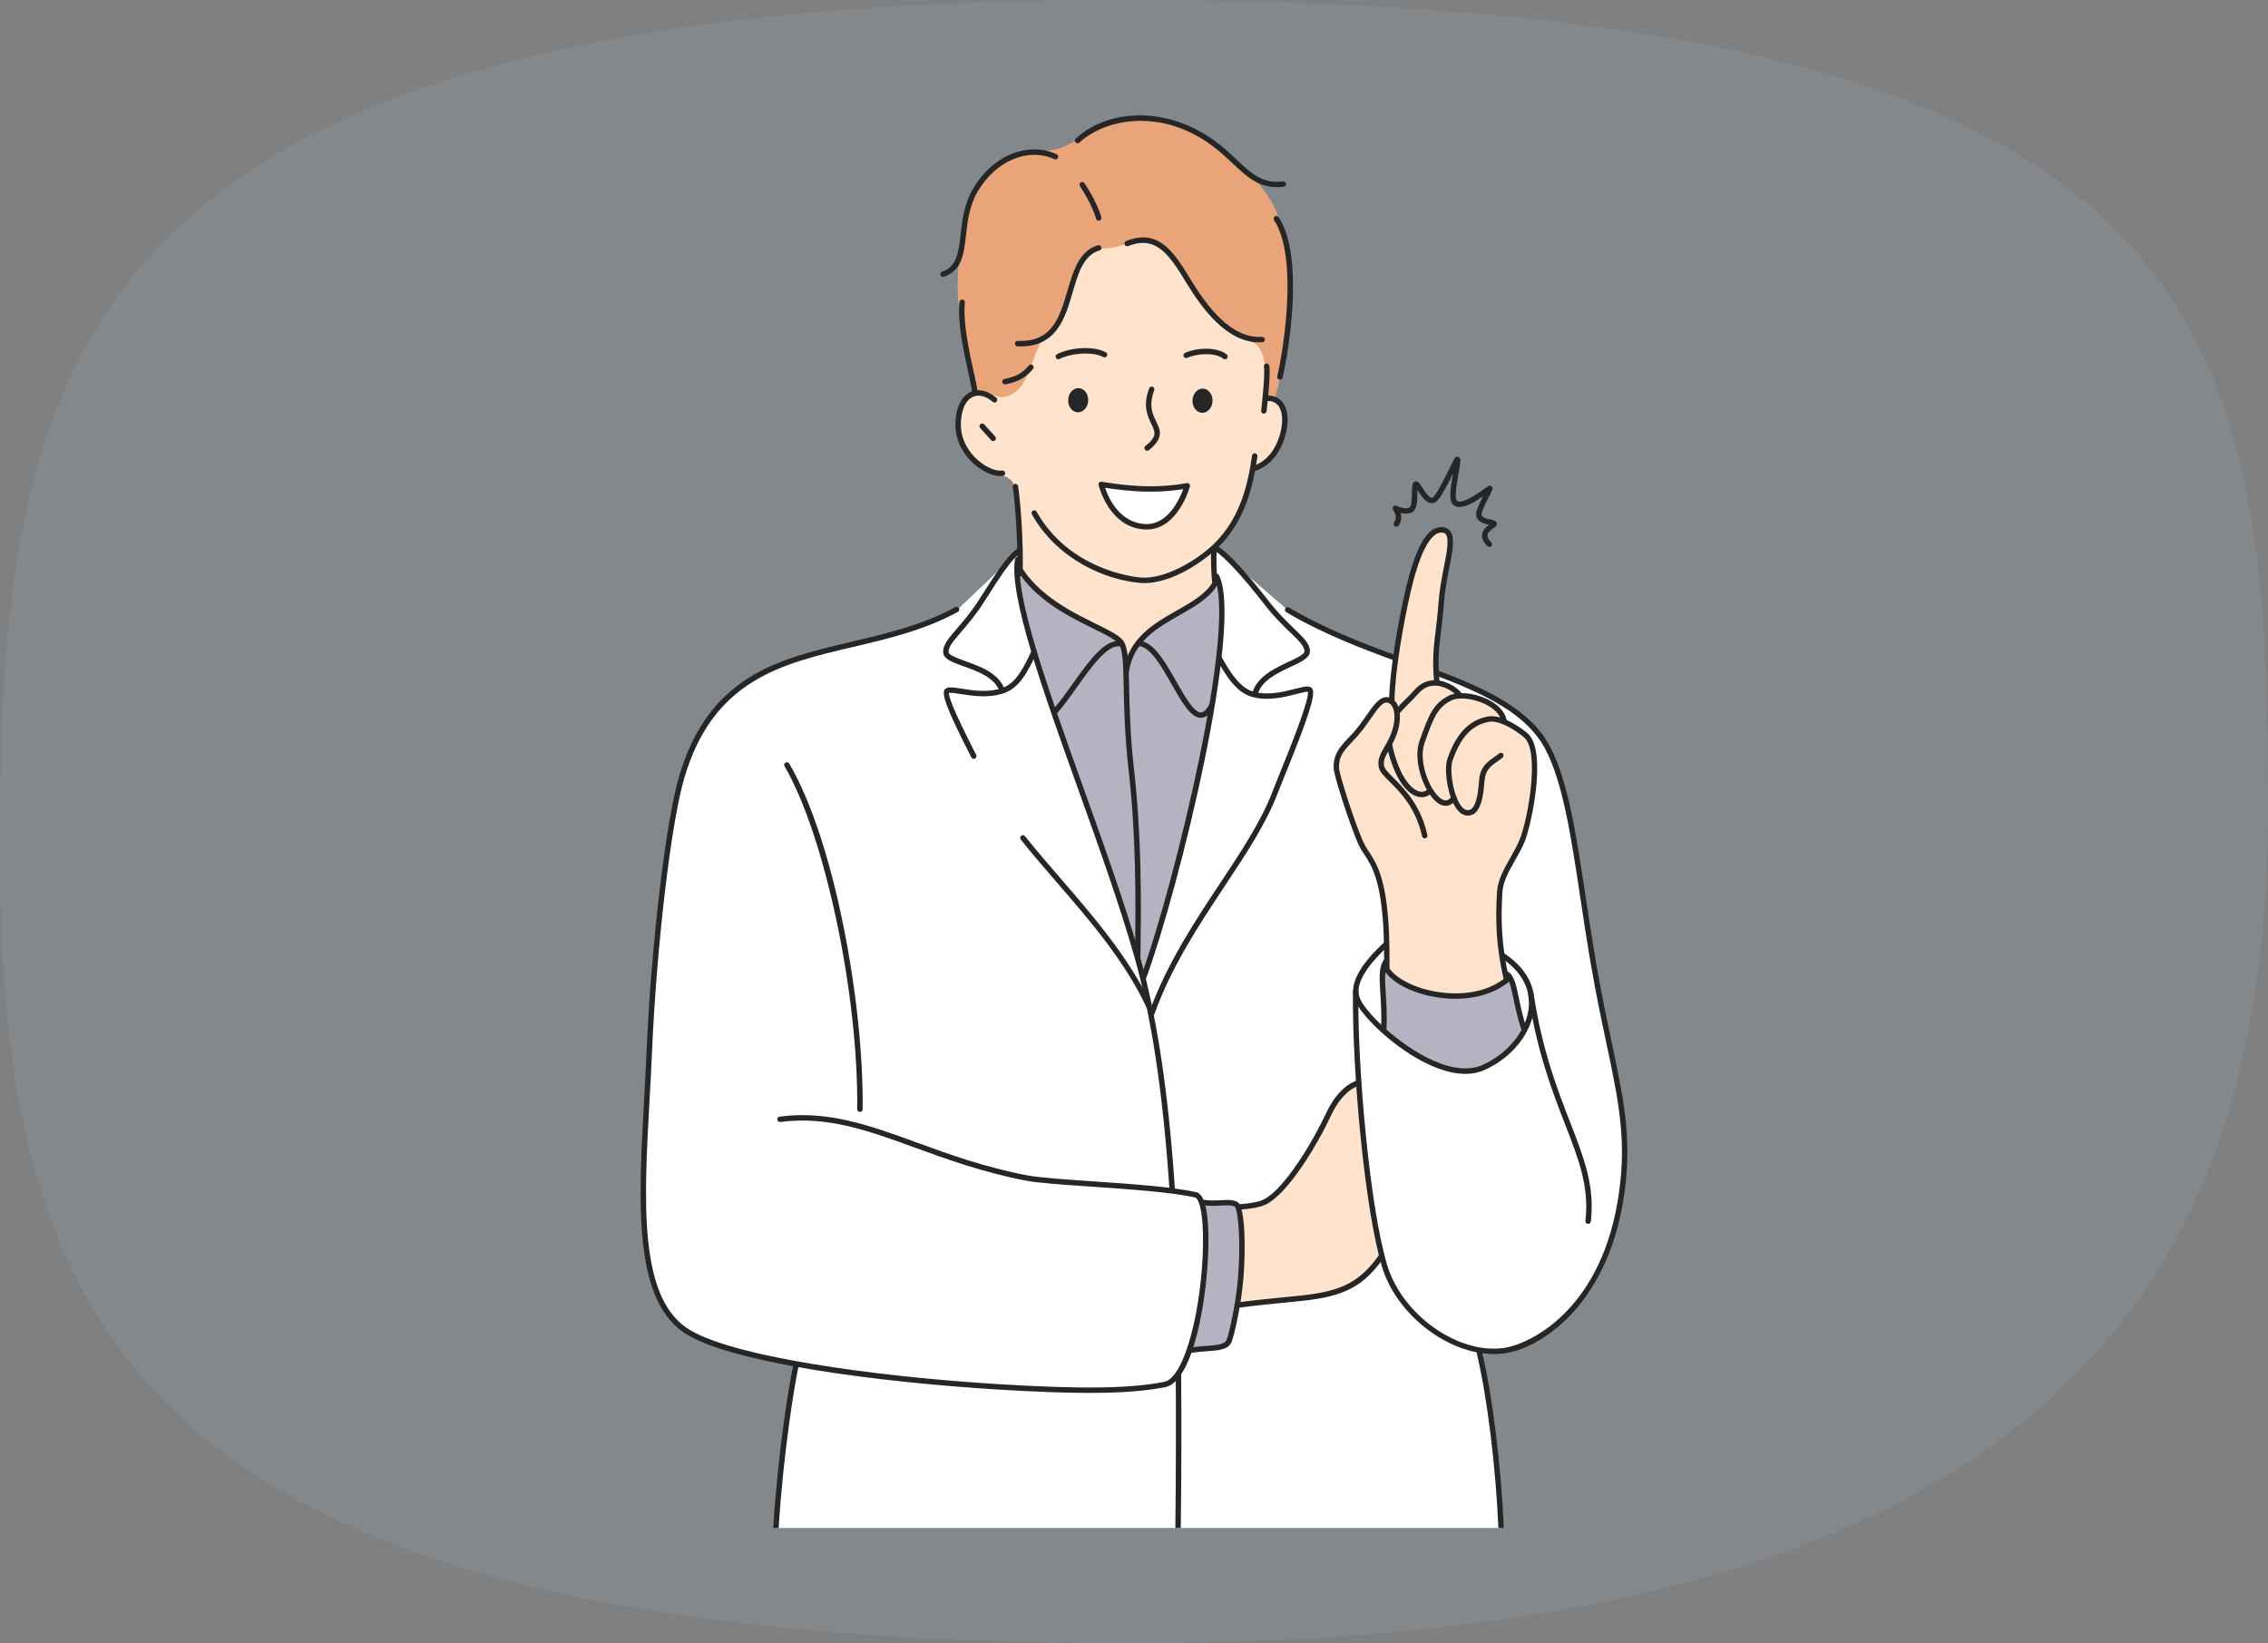 <svg width="570" height="413" viewBox="0 0 570 413" fill="none" xmlns="http://www.w3.org/2000/svg">
<rect x="0" y="0" width="570" height="413" fill="#808080" stroke="none"/>
<g clip-path="url(#clip0_142_2968)">
<path opacity="0.15" d="M0 214.14C0 337.219 37.08 411.526 278.455 412.983C511.542 414.389 570 326.294 570 203.213C570 80.132 557.351 0 282.819 0C14.978 0 0 91.058 0 214.14Z" fill="#96B4DA"/>
<g clip-path="url(#clip1_142_2968)">
<path fill-rule="evenodd" clip-rule="evenodd" d="M280.29 173.401C278.497 173.036 278.267 170.458 277.201 168.967C276.339 167.763 274.962 166.345 273.918 165.305C269.002 160.395 263.086 156.783 259.253 151.041C257.11 147.831 256.189 143.174 256.189 143.174C256.189 143.174 256.252 136.693 255.867 131.285C255.62 127.789 255.173 123.871 254.751 121.773C254.247 119.258 248.559 118.867 246.788 117.403C242.953 114.215 242.03 113.234 241.097 108.532C240.742 106.751 240.935 104.528 241.316 102.658C241.738 100.552 245.079 98.585 245.079 98.585C245.079 98.585 248.718 96.234 249.62 95.334C251.892 93.063 253.431 89.139 255.024 86.274C259.84 77.608 263.795 68.564 270.663 61.217C275.231 56.331 280.167 52.282 287.268 53.7C288.909 54.026 290.317 55.37 291.711 56.205C295.145 58.263 299.293 60.684 301.364 64.3C303.136 67.395 304.391 71.564 306.962 74.133C311.141 78.305 317.484 80.689 319.126 87.244C319.73 89.648 320.012 92.469 319.513 94.953C319.215 96.435 318.184 99.594 318.184 99.594C318.184 99.594 320.798 100.088 321.496 100.925C323.843 103.735 322.995 108.195 321.785 111.525C320.783 114.272 314.971 118.091 314.971 118.091C314.971 118.091 314.111 121.955 313.634 123.266C312.892 125.304 310.931 129.972 310.191 131.366C309.451 132.76 305.065 137.932 305.065 137.932L305.264 146.032C305.264 146.032 307.223 146.389 306.577 148.539C305.702 151.476 303.695 154.17 301.944 156.635C299.098 160.644 295.423 166.444 290.748 168.777C289.435 169.433 287.966 169.787 286.692 170.512C284.188 171.922 283.273 174.006 280.29 173.401Z" fill="#FFE3CC"/>
<path fill-rule="evenodd" clip-rule="evenodd" d="M170.482 332.781C174.667 336.45 180.367 338.244 185.35 339.618C190.334 340.993 200.134 342.97 200.134 342.97C200.134 342.97 197.575 357.486 196.224 369.312C195.568 375.109 195.193 380.257 194.986 384H377.168C376.965 379.145 376.512 371.707 375.564 363.506C374.086 350.9 371.911 339.48 371.911 339.48C371.911 339.48 376.212 340.136 381.697 338.27C385.934 336.834 391.779 333.288 396.541 327.613C403.594 319.214 409.497 300.631 408.155 283.732C407.936 280.992 406.956 274.869 405.463 267.289C403.948 259.591 401.908 250.367 399.89 239C397.971 228.186 396.657 216.194 394.571 205.988C392.503 195.853 389.664 187.475 387.042 184.766C385.291 182.963 382.17 179.875 379.771 178.21C369.083 170.814 354.085 167.04 341.318 161.872C332.344 158.236 323.451 153.149 323.451 153.149L305.807 137.943L305.122 138.317C305.122 138.317 306.255 152.625 302.974 164.89C297.43 185.611 287.241 245.035 287.241 245.035L256.598 143.478L255.893 138.671L240.572 153.256C237.045 154.912 233.424 156.36 229.728 157.594C226.544 158.673 221.954 159.871 218.896 160.611L218.123 160.799C207.256 163.406 195.922 165.569 186.751 172.175C182.282 175.398 177.536 180.26 175.081 185.655C172.353 191.651 169.727 200.057 168.265 209.49C165.772 225.621 163.983 247.374 163.022 265.888C161.972 286.076 161.604 303.745 162.307 312.431C163.138 322.699 165.973 328.828 170.482 332.781Z" fill="white"/>
<path fill-rule="evenodd" clip-rule="evenodd" d="M348.626 244.118C348.626 244.118 348.447 237.667 348.447 237.2C348.447 233.704 347.847 226.366 347.155 222.911C346.464 219.457 342.368 213.225 341.184 210.268C340.335 208.147 338.558 203.508 337.991 201.231C337.166 197.94 335.191 194.094 336.198 190.58C336.927 188.035 340.416 185.535 341.714 183.269C342.688 181.565 345.157 177.461 347.004 176.355C348.537 175.433 349.631 175.964 349.631 175.964C349.631 175.964 350.439 169.302 350.677 165.716C350.916 162.13 352.227 155.793 353.01 152.269C354.006 147.796 354.783 142.733 356.939 138.736C358.371 136.082 360.597 130.623 363.76 133.711C365.489 135.4 363.954 140.965 363.322 143.954C362.298 148.729 361.615 157.43 361.306 160.647C360.997 163.863 361.037 171.271 361.037 171.271C361.037 171.271 363.497 171.904 364.484 172.61C366.209 173.84 366.892 174.712 366.892 174.712C366.892 174.712 369.275 174.961 369.759 175.079C371.469 175.516 374.117 176.403 375.402 177.343C377.035 178.536 378.015 181.276 378.015 181.276C378.015 181.276 380.537 182.762 381.561 183.339C383.113 184.213 384.89 185.793 385.322 188.365C386.129 193.205 384.757 205.662 382.828 210.471C380.202 217.016 378.252 217.901 377.308 222.271C376.078 227.97 377.089 234.586 377.501 240.211C377.637 242.11 378.556 246.447 378.556 246.447C378.556 246.447 376.586 248.565 373.896 249.425C370.055 250.658 364.942 250.737 363.722 250.501C360.019 249.76 354.551 250.018 351.559 247.031C350.467 245.964 348.626 244.118 348.626 244.118Z" fill="#FFE3CC"/>
<path fill-rule="evenodd" clip-rule="evenodd" d="M310.889 328.361C310.889 328.361 311.585 325.201 311.66 324.209C311.865 321.539 311.732 318.785 311.843 316.109C311.924 314.175 311.331 303.476 311.331 303.476C311.331 303.476 317.154 302.797 318.259 302.006C323.037 298.601 326.283 293.595 329.363 288.677C332.04 284.4 334.835 277.908 336.66 275.278C337.417 274.192 341.357 272.203 341.357 272.203C341.357 272.203 342.498 283.955 343.546 293.198C343.984 296.958 344.671 301.075 344.798 302.786C345.113 307.029 347.149 315.77 347.149 315.77C347.149 315.77 344.023 319.985 342.896 320.907C335.997 326.543 327.415 326.138 320.877 326.785C318.314 327.049 310.889 328.361 310.889 328.361Z" fill="#FFE3CC"/>
<path fill-rule="evenodd" clip-rule="evenodd" d="M298.205 122.379C298.205 122.379 292.195 123.344 289.38 123.034C287.992 122.879 285.085 123.001 283.713 122.816C282.041 122.567 276.766 121.867 276.766 121.867C276.766 121.867 278.874 127.535 280.638 128.945C281.54 129.664 282.719 130.929 283.744 131.366C285.495 132.115 288.638 132.782 291.742 131.333C295.948 129.369 298.205 122.379 298.205 122.379Z" fill="white"/>
<path fill-rule="evenodd" clip-rule="evenodd" d="M245.068 98.113C245.068 98.113 242.767 88.149 241.931 83.422C240.659 76.225 240.34 72.263 241.018 65.306C241.646 58.829 242.682 49.687 247.521 44.414C249.775 42.022 252.5 40.122 255.526 38.833C259.831 37.039 262.67 38.65 266.5 37.194C270.878 35.529 273.176 33.243 276.733 31.646C279.511 30.398 286.022 29.474 289.717 30.001C293.69 30.567 297.203 31.465 301.239 33.613C304.159 35.164 307.956 38.857 310.248 40.509C314.461 43.568 316.7 46.19 319.542 50.646C320.601 52.306 321.986 56.327 322.678 58.108C325.064 64.305 324.681 73.021 324.011 79.684C323.354 86.187 323.094 88.778 321.687 95.097C321.36 96.557 320.391 100.307 320.391 100.307L318.086 99.948C318.086 99.948 318.123 98.2 318.123 97.073C318.123 94.248 318.123 89.606 316.287 87.157C315.387 85.959 313.551 85.43 311.607 84.316C309.136 82.9 308.324 82.439 306.286 80.409C303.572 77.7 301.635 75.689 299.871 72.324C297.362 67.55 293.377 61.091 287.465 60.433C286.013 60.273 280.898 62.083 279.412 62.249C275.984 62.627 273.388 62.793 271.751 65.592C270.488 67.755 269.238 74.474 266.835 79.177C264.546 83.665 262.092 85.492 262.092 85.492C262.092 85.492 261.849 84.644 259.785 90.218C257.721 95.792 256.462 99.068 252.013 99.798C251.179 99.946 245.068 98.113 245.068 98.113Z" fill="#E9A479"/>
<path fill-rule="evenodd" clip-rule="evenodd" d="M302.073 302.336C302.073 302.336 303.093 308.006 303.02 310.77C302.988 311.99 302.911 316.452 302.802 318.44C302.692 320.429 301.199 330.583 300.832 332.584C300.464 334.586 298.976 339.201 298.976 339.201C298.976 339.201 301.635 338.873 303.09 338.908C304.546 338.943 307.639 339.17 308.663 337.236C310.338 334.075 311.305 327.434 311.83 322.33C312.086 319.858 312.049 315.337 312.159 312.298C312.242 309.927 312.491 304.838 310.92 302.917C310.414 302.294 302.073 302.336 302.073 302.336Z" fill="#B5B3C2"/>
<path fill-rule="evenodd" clip-rule="evenodd" d="M347.578 259.033C347.578 259.033 347.849 254.696 347.668 251.916C347.486 249.137 347.449 243.908 347.908 243.176C348.256 242.63 349.41 245.143 351.982 246.705C354.554 248.267 359.205 249.694 363.094 250.144C366.984 250.594 372.71 249.517 374.717 248.68C376.724 247.843 379.224 245.84 379.272 245.868C380.78 246.655 381.062 250.175 381.366 251.7C381.771 253.708 383.135 259.116 383.135 259.116C383.135 259.116 378.823 264.645 376.131 266.651C373.066 268.923 368.562 269.168 367.233 269.223C363.856 269.36 357.248 266.316 354.772 264.468C352.124 262.503 347.578 259.033 347.578 259.033Z" fill="#B5B3C2"/>
<path fill-rule="evenodd" clip-rule="evenodd" d="M256.607 146.502C257.931 152.673 259.619 158.645 261.16 164.798L256.607 146.502Z" fill="#E4E2F1"/>
<path fill-rule="evenodd" clip-rule="evenodd" d="M280.962 160.5C280.198 159.759 271.729 156.519 265.119 151.847C260.203 148.37 256.075 143.231 255.874 144.011C255.342 146.043 257.887 157.152 261.181 168.203C265.043 181.167 269.862 194.31 270.876 196.48C271.37 197.536 276.387 211.905 280.684 224.725C282.29 229.532 283.871 234.075 285.011 237.728C286.248 241.692 286.996 244.561 287.574 244.417C288.152 244.273 290.201 237.643 292.389 229.762C296.526 214.824 301.674 193.81 301.884 192.796C309.869 154.36 306.098 146.122 306.098 146.122C306.098 146.122 303.329 149.594 300.512 151.209C295.697 153.967 290.949 156.827 287.865 159.635C283.323 163.769 283.153 167.862 283.153 167.862C283.153 167.862 283.245 162.716 280.962 160.5Z" fill="#B5B3C2"/>
<path d="M350.331 165.91C350.252 165.91 350.174 165.897 350.099 165.871C342.771 163.227 332.015 159.097 323.252 153.827C323.175 153.781 323.108 153.72 323.055 153.648C323.002 153.576 322.963 153.495 322.942 153.408C322.92 153.322 322.916 153.232 322.929 153.143C322.943 153.055 322.973 152.97 323.019 152.894C323.066 152.817 323.126 152.751 323.198 152.698C323.27 152.645 323.352 152.606 323.439 152.585C323.526 152.563 323.616 152.559 323.704 152.572C323.793 152.586 323.878 152.616 323.954 152.662C332.602 157.876 343.281 161.966 350.55 164.591C350.696 164.648 350.817 164.754 350.894 164.891C350.97 165.028 350.997 165.187 350.97 165.341C350.942 165.495 350.863 165.635 350.744 165.737C350.625 165.839 350.475 165.897 350.318 165.902L350.331 165.91Z" fill="#262626"/>
<path d="M375.452 340.296C363.915 340.296 350.995 330.463 347.335 318.372C342.973 303.951 339.775 268.794 340.035 249.297C340.038 249.118 340.11 248.947 340.238 248.822C340.365 248.696 340.537 248.626 340.716 248.626C340.806 248.627 340.894 248.646 340.976 248.681C341.059 248.716 341.133 248.768 341.196 248.832C341.258 248.896 341.307 248.972 341.34 249.055C341.373 249.138 341.389 249.227 341.388 249.316C341.138 268.718 344.312 303.669 348.642 317.979C352.393 330.384 366.292 340.304 377.792 338.783C384.14 337.947 401.667 329.783 406.465 302.425C409.092 287.488 406.929 277.314 403.666 261.916C402.434 256.099 401.039 249.509 399.698 241.675C398.78 236.304 397.986 231.04 397.222 225.942C394.854 210.209 392.807 196.605 388.314 188.166C383.877 179.836 374.286 174.837 361.249 169.916C361.161 169.888 361.079 169.842 361.009 169.781C360.939 169.721 360.882 169.647 360.841 169.563C360.801 169.48 360.778 169.389 360.774 169.297C360.77 169.204 360.784 169.112 360.817 169.025C360.85 168.939 360.9 168.86 360.964 168.793C361.029 168.726 361.106 168.674 361.191 168.638C361.277 168.602 361.369 168.584 361.461 168.584C361.554 168.585 361.646 168.605 361.731 168.642C375.065 173.689 384.879 178.829 389.511 187.532C394.107 196.179 396.178 209.882 398.564 225.748C399.328 230.83 400.12 236.088 401.035 241.445C402.37 249.251 403.764 255.83 404.994 261.634C408.278 277.187 410.466 287.462 407.803 302.661C403.388 327.851 387.539 338.871 377.965 340.134C377.132 340.243 376.292 340.297 375.452 340.296Z" fill="#262626"/>
<path d="M347.777 259.206H347.744C347.655 259.202 347.567 259.18 347.486 259.142C347.405 259.103 347.332 259.05 347.272 258.983C347.212 258.917 347.166 258.839 347.136 258.755C347.106 258.67 347.093 258.581 347.098 258.491C347.263 255.214 347.081 252.36 346.917 249.83C346.667 245.923 346.479 243.097 347.764 241.255C347.869 241.111 348.026 241.013 348.202 240.983C348.378 240.953 348.559 240.993 348.705 241.095C348.852 241.196 348.953 241.351 348.987 241.526C349.021 241.701 348.985 241.882 348.887 242.031C347.878 243.484 348.055 246.246 348.278 249.744C348.442 252.31 348.628 255.207 348.458 258.561C348.449 258.735 348.373 258.899 348.246 259.019C348.12 259.139 347.952 259.206 347.777 259.206Z" fill="#262626"/>
<path d="M348.539 244.391C348.449 244.391 348.36 244.373 348.278 244.338C348.195 244.304 348.12 244.253 348.056 244.19C347.993 244.126 347.943 244.051 347.909 243.968C347.875 243.885 347.858 243.797 347.858 243.707C347.876 239.901 347.838 237.071 347.746 234.801C347.195 221.388 344.818 217.722 342.907 214.774C342.217 213.778 341.625 212.719 341.138 211.61C338.7 205.752 335.301 195.003 335.191 193.209C334.973 189.573 336.809 187.633 338.943 185.384C339.867 184.445 340.735 183.451 341.541 182.408C342.198 181.521 342.811 180.66 343.364 179.862C345.4 176.939 347.007 174.633 349.235 175.313C349.674 175.459 350.079 175.695 350.421 176.006C350.764 176.317 351.038 176.697 351.224 177.12C352.139 178.986 352.025 181.927 350.929 184.783C350.434 186.02 349.839 187.214 349.149 188.354C348.202 189.999 347.517 191.194 347.893 192.643C348.072 193.345 349.016 194.284 350.213 195.484C352.94 198.2 357.062 202.306 358.734 209.877C358.773 210.053 358.74 210.238 358.643 210.39C358.546 210.542 358.392 210.649 358.215 210.688C358.039 210.727 357.854 210.694 357.702 210.597C357.55 210.5 357.442 210.346 357.403 210.17C355.803 202.979 351.864 199.043 349.237 196.439C347.84 195.049 346.829 194.035 346.558 192.982C346.046 190.991 346.93 189.455 347.952 187.676C348.605 186.597 349.17 185.466 349.642 184.296C350.592 181.816 350.736 179.233 349.986 177.719C349.88 177.464 349.722 177.234 349.522 177.044C349.322 176.854 349.084 176.708 348.823 176.615C347.606 176.246 346.433 177.819 344.47 180.638C343.907 181.447 343.297 182.323 342.62 183.223C341.784 184.31 340.885 185.347 339.928 186.328C337.855 188.513 336.36 190.082 336.542 193.124C336.634 194.605 339.943 205.212 342.388 211.09C342.847 212.121 343.402 213.107 344.045 214.035C346.046 217.121 348.537 220.962 349.103 234.746C349.195 237.034 349.233 239.885 349.215 243.705C349.216 243.794 349.199 243.883 349.166 243.966C349.132 244.049 349.082 244.124 349.02 244.188C348.957 244.252 348.882 244.303 348.799 244.337C348.717 244.372 348.628 244.39 348.539 244.391Z" fill="#262626"/>
<path d="M399.128 307.578H399.047C398.868 307.556 398.705 307.464 398.593 307.323C398.481 307.181 398.43 307.001 398.45 306.822C399.455 298.261 396.76 291.334 393.346 282.567C390.213 274.515 386.315 264.49 384.085 250.009C384.056 249.831 384.099 249.648 384.205 249.502C384.31 249.355 384.47 249.257 384.648 249.228C384.827 249.199 385.01 249.242 385.156 249.347C385.303 249.453 385.402 249.612 385.431 249.79C387.639 264.133 391.509 274.078 394.624 282.071C398.104 291.019 400.855 298.086 399.811 306.981C399.79 307.147 399.709 307.299 399.584 307.409C399.458 307.519 399.296 307.579 399.128 307.578Z" fill="#262626"/>
<path d="M382.986 259.191C382.841 259.193 382.699 259.148 382.581 259.064C382.463 258.98 382.375 258.861 382.329 258.723C381.545 256.26 380.907 253.753 380.419 251.215C379.797 248.237 379.304 245.883 378.263 245.359C378.183 245.319 378.112 245.263 378.053 245.196C377.995 245.128 377.95 245.05 377.922 244.965C377.894 244.88 377.883 244.79 377.89 244.701C377.896 244.612 377.92 244.525 377.961 244.446C378.001 244.366 378.056 244.295 378.124 244.236C378.192 244.178 378.27 244.134 378.355 244.106C378.44 244.078 378.53 244.067 378.619 244.073C378.709 244.08 378.796 244.104 378.875 244.144C380.506 244.964 381.029 247.468 381.754 250.938C382.231 253.425 382.855 255.883 383.623 258.297C383.657 258.399 383.666 258.508 383.65 258.614C383.633 258.721 383.592 258.821 383.529 258.909C383.466 258.996 383.383 259.067 383.287 259.116C383.191 259.165 383.085 259.191 382.977 259.191H382.986Z" fill="#262626"/>
<path d="M378.597 246.823C378.444 246.821 378.296 246.768 378.177 246.672C378.058 246.576 377.975 246.443 377.941 246.294C375.953 237.654 375.82 231.217 376.227 224.203C376.409 221.144 378.011 218.316 379.563 215.589C380.438 214.059 381.333 212.48 381.981 210.863C383.964 205.907 387.127 188.675 382.971 185.262C380.469 183.208 376.667 180.964 374.237 181.396C368.936 182.329 366.651 186.765 365.106 190.98C364.281 193.235 365.029 198.56 366.588 201.534C367.179 202.658 367.848 203.368 368.474 203.532C368.684 203.603 368.908 203.623 369.127 203.591C369.346 203.56 369.554 203.476 369.735 203.348C370.792 202.588 371.462 200.186 371.722 196.209C371.941 192.785 373.747 191.518 375.487 190.29C375.912 189.993 376.343 189.689 376.755 189.346C376.894 189.23 377.074 189.174 377.254 189.19C377.435 189.207 377.601 189.294 377.718 189.433C377.834 189.572 377.89 189.752 377.873 189.932C377.857 190.112 377.769 190.279 377.63 190.395C377.192 190.76 376.73 191.083 376.28 191.402C374.664 192.54 373.27 193.524 373.088 196.299C372.791 200.824 371.981 203.416 370.538 204.454C370.194 204.7 369.798 204.863 369.381 204.932C368.963 205.001 368.535 204.972 368.131 204.849C367.1 204.58 366.174 203.676 365.379 202.166C363.65 198.869 362.878 193.098 363.823 190.515C365.406 186.201 367.982 181.119 373.994 180.057C377.731 179.401 382.844 183.4 383.829 184.209C388.992 188.448 384.831 207.397 383.24 211.367C382.557 213.072 381.633 214.693 380.74 216.262C379.208 218.972 377.744 221.53 377.582 224.281C377.179 231.178 377.313 237.506 379.263 245.988C379.303 246.164 379.272 246.35 379.176 246.503C379.08 246.656 378.927 246.765 378.751 246.806C378.7 246.817 378.649 246.823 378.597 246.823Z" fill="#262626"/>
<path d="M363.342 202.515C362.856 202.51 362.379 202.391 361.947 202.168C358.305 200.365 354.877 191.518 356.738 186.256C359.174 179.371 360.212 176.886 364.055 174.859C366.211 173.72 370.252 174.052 373.66 175.645C376.428 176.939 378.193 178.787 378.626 180.848C378.644 180.935 378.645 181.025 378.629 181.113C378.612 181.201 378.579 181.285 378.53 181.359C378.481 181.434 378.418 181.499 378.344 181.549C378.27 181.599 378.187 181.635 378.1 181.653C378.012 181.671 377.922 181.672 377.834 181.656C377.746 181.64 377.662 181.606 377.587 181.557C377.512 181.508 377.448 181.445 377.397 181.372C377.347 181.298 377.311 181.215 377.293 181.128C376.952 179.519 375.419 177.97 373.082 176.878C370.079 175.473 366.474 175.129 364.692 176.063C361.286 177.859 360.378 180.05 358.025 186.711C356.274 191.673 359.706 199.539 362.554 200.947C363.112 201.224 363.952 201.438 364.804 200.142C364.903 199.991 365.058 199.886 365.235 199.849C365.412 199.812 365.596 199.847 365.747 199.946C365.898 200.045 366.004 200.199 366.041 200.376C366.078 200.553 366.043 200.737 365.944 200.888C365.239 201.96 364.34 202.515 363.342 202.515Z" fill="#262626"/>
<path d="M351.229 179.528C351.102 179.527 350.979 179.491 350.872 179.423C350.765 179.356 350.679 179.26 350.624 179.147C350.568 179.033 350.545 178.907 350.558 178.781C350.571 178.655 350.618 178.536 350.695 178.436C351.48 177.488 352.322 176.589 353.218 175.746C353.969 175.005 354.751 174.24 355.468 173.401C356.948 171.688 358.861 170.847 360.98 170.96C363.902 171.12 366.524 173.027 367.378 174.266C367.472 174.415 367.505 174.595 367.469 174.768C367.434 174.94 367.333 175.093 367.187 175.192C367.041 175.292 366.863 175.332 366.689 175.303C366.514 175.274 366.358 175.179 366.253 175.038C365.668 174.185 363.429 172.457 360.905 172.319C359.176 172.214 357.71 172.888 356.502 174.286C355.744 175.16 354.948 175.951 354.175 176.709C353.322 177.516 352.518 178.374 351.767 179.277C351.703 179.357 351.621 179.421 351.527 179.465C351.434 179.508 351.332 179.53 351.229 179.528Z" fill="#262626"/>
<path d="M357.307 200.343C357.062 200.343 356.817 200.319 356.576 200.271C354.904 199.944 351.734 198.235 349.322 190.478C349.003 189.465 348.755 188.431 348.58 187.384C348.566 187.295 348.569 187.205 348.59 187.118C348.61 187.032 348.647 186.95 348.7 186.877C348.752 186.805 348.818 186.743 348.894 186.696C348.97 186.649 349.055 186.618 349.143 186.603C349.231 186.589 349.321 186.592 349.408 186.613C349.495 186.633 349.577 186.671 349.65 186.723C349.723 186.775 349.784 186.841 349.831 186.917C349.878 186.993 349.91 187.077 349.924 187.165C350.091 188.149 350.327 189.12 350.629 190.071C352.978 197.623 355.978 198.764 356.843 198.934C357.198 199.021 357.57 199.008 357.918 198.895C358.266 198.783 358.576 198.576 358.813 198.298C358.929 198.159 359.096 198.071 359.277 198.055C359.457 198.038 359.637 198.094 359.777 198.21C359.917 198.326 360.004 198.492 360.021 198.673C360.038 198.853 359.982 199.033 359.866 199.172C359.554 199.546 359.162 199.845 358.719 200.047C358.277 200.25 357.794 200.351 357.307 200.343Z" fill="#262626"/>
<path d="M349.778 176.666H349.764C349.585 176.659 349.416 176.583 349.293 176.453C349.17 176.323 349.104 176.15 349.108 175.971C349.27 168.541 351.255 156.888 353.153 148.657C355.766 137.294 358.721 132.133 362.602 132.487C362.966 132.505 363.322 132.602 363.644 132.771C363.967 132.941 364.248 133.178 364.469 133.468C365.725 135.138 365.051 138.592 364.195 142.962C363.683 145.585 363.101 148.55 362.899 151.43C362.681 154.393 362.407 156.696 362.157 158.73C361.672 162.663 361.282 165.786 361.777 171.231C361.785 171.32 361.775 171.41 361.748 171.495C361.722 171.58 361.678 171.66 361.621 171.728C361.564 171.797 361.494 171.853 361.414 171.895C361.335 171.936 361.248 171.962 361.159 171.97C361.07 171.978 360.98 171.968 360.895 171.942C360.81 171.915 360.73 171.872 360.662 171.815C360.593 171.757 360.536 171.687 360.495 171.608C360.453 171.529 360.428 171.443 360.42 171.354C359.916 165.764 360.308 162.587 360.803 158.564C361.052 156.547 361.332 154.262 361.54 151.334C361.759 148.371 362.337 145.359 362.853 142.702C363.58 138.988 364.267 135.472 363.374 134.285C363.267 134.149 363.131 134.039 362.975 133.963C362.819 133.888 362.648 133.848 362.475 133.848C360.47 133.66 357.425 136.141 354.477 148.969C352.597 157.144 350.627 168.677 350.467 176.017C350.459 176.193 350.382 176.359 350.253 176.48C350.125 176.601 349.954 176.668 349.778 176.666Z" fill="#262626"/>
<path d="M311.467 304.007C311.291 304.006 311.123 303.937 310.997 303.814C310.871 303.692 310.797 303.525 310.791 303.35C310.784 303.174 310.846 303.003 310.963 302.872C311.08 302.741 311.243 302.66 311.419 302.646C314.277 302.445 316.392 302.039 317.534 301.475C322.838 298.87 330.01 286.776 333.276 279.766C336.713 272.404 341.141 271.528 341.327 271.495C341.504 271.466 341.686 271.506 341.834 271.609C341.982 271.711 342.084 271.867 342.119 272.044C342.135 272.132 342.134 272.222 342.115 272.309C342.096 272.397 342.06 272.479 342.009 272.553C341.958 272.626 341.893 272.689 341.817 272.737C341.742 272.786 341.658 272.819 341.57 272.835C341.534 272.835 337.63 273.678 334.513 280.34C331.028 287.805 323.788 299.917 318.138 302.696C316.825 303.352 314.59 303.789 311.515 304.007H311.467Z" fill="#262626"/>
<path d="M311.6 328.605C311.425 328.609 311.256 328.545 311.126 328.427C310.997 328.308 310.919 328.145 310.907 327.971C310.896 327.796 310.952 327.624 311.064 327.49C311.177 327.356 311.337 327.27 311.511 327.25C314.941 326.798 319.185 326.337 325.27 325.758C335.883 324.751 341.197 323.081 346.617 315.346C346.668 315.273 346.733 315.21 346.809 315.162C346.884 315.114 346.968 315.081 347.056 315.065C347.144 315.049 347.235 315.051 347.322 315.07C347.41 315.089 347.492 315.126 347.566 315.177C347.639 315.228 347.702 315.293 347.75 315.368C347.798 315.443 347.831 315.527 347.847 315.615C347.863 315.703 347.861 315.793 347.842 315.881C347.823 315.968 347.787 316.051 347.735 316.124C342.003 324.307 336.454 326.064 325.41 327.115C319.342 327.692 315.122 328.151 311.701 328.601C311.668 328.605 311.634 328.606 311.6 328.605Z" fill="#262626"/>
<path d="M273.776 350.059C267.581 350.059 260.172 349.779 251.102 349.228C221.494 347.43 182.936 342.564 171.725 334.791C159.129 326.064 160.466 301.953 161.875 276.427C162.094 272.343 162.331 268.204 162.51 264.063C163.655 237.479 167.304 206.595 170.642 195.211C178.13 169.721 195.583 165.607 214.072 161.263C222.803 159.209 231.83 157.087 240.073 152.583C240.151 152.54 240.237 152.513 240.326 152.503C240.415 152.494 240.505 152.501 240.591 152.526C240.677 152.551 240.757 152.593 240.827 152.649C240.897 152.705 240.955 152.774 240.998 152.852C241.042 152.93 241.069 153.017 241.079 153.105C241.088 153.194 241.081 153.284 241.056 153.37C241.031 153.456 240.989 153.536 240.933 153.606C240.877 153.675 240.808 153.733 240.729 153.776C232.324 158.365 223.206 160.513 214.387 162.587C196.301 166.839 179.217 170.857 171.961 195.582C168.645 206.888 165.021 237.628 163.878 264.118C163.701 268.27 163.471 272.408 163.243 276.499C161.849 301.628 160.532 325.376 172.493 333.668C182.781 340.8 219.426 345.937 251.185 347.871C272.009 349.134 284.004 348.964 292.586 347.277C297.872 346.235 302.097 328.284 302.34 312.927C302.484 303.843 301.118 301.127 300.37 300.95C294.537 299.609 283.772 298.87 274.275 298.219C267.131 297.73 260.96 297.306 257.846 296.709C247.007 294.629 237.956 291.331 229.971 288.425C218.163 284.127 207.969 280.41 196.089 281.97C195.914 281.985 195.74 281.932 195.604 281.822C195.467 281.712 195.378 281.553 195.355 281.38C195.332 281.206 195.378 281.03 195.481 280.889C195.585 280.747 195.739 280.651 195.911 280.62C208.114 279.025 218.456 282.786 230.438 287.145C238.374 290.036 247.37 293.311 258.102 295.372C261.138 295.953 267.564 296.394 274.369 296.862C283.917 297.518 294.725 298.258 300.676 299.624C303.34 300.236 303.791 307.209 303.699 312.953C303.48 326.514 299.886 347.229 292.845 348.614C287.913 349.58 281.887 350.059 273.776 350.059Z" fill="#262626"/>
<path d="M216.107 279.447C215.926 279.444 215.754 279.37 215.628 279.24C215.501 279.111 215.432 278.937 215.433 278.756C215.803 250.035 207.267 209.766 197.168 192.578C197.079 192.422 197.055 192.237 197.102 192.064C197.148 191.891 197.261 191.743 197.415 191.653C197.57 191.562 197.755 191.536 197.929 191.579C198.103 191.623 198.252 191.734 198.345 191.887C209.799 211.385 217.134 252.554 216.797 278.774C216.796 278.863 216.778 278.951 216.742 279.034C216.707 279.116 216.656 279.191 216.592 279.253C216.528 279.316 216.452 279.365 216.369 279.398C216.286 279.431 216.197 279.448 216.107 279.447Z" fill="#262626"/>
<path d="M299.28 340.02C299.108 340.023 298.941 339.96 298.814 339.845C298.686 339.73 298.607 339.571 298.592 339.4C298.577 339.229 298.627 339.059 298.733 338.923C298.839 338.788 298.992 338.697 299.161 338.67C300.503 338.451 301.856 338.306 303.213 338.233C305.608 338.067 307.678 337.925 308.247 336.793C308.637 336.013 310.51 328.592 311.134 321.237C311.905 312.156 311.178 304.077 310.333 303.271C309.598 302.834 308.455 302.897 307.011 302.978C305.667 303.055 303.994 303.149 302.094 302.834C302.006 302.82 301.922 302.788 301.846 302.741C301.77 302.694 301.704 302.633 301.651 302.56C301.599 302.488 301.562 302.406 301.541 302.319C301.521 302.232 301.518 302.142 301.532 302.054C301.546 301.966 301.578 301.881 301.625 301.806C301.672 301.73 301.734 301.664 301.806 301.612C301.879 301.559 301.961 301.522 302.048 301.502C302.135 301.481 302.225 301.478 302.313 301.492C304.064 301.783 305.597 301.698 306.93 301.621C308.541 301.529 309.935 301.451 311.055 302.122C312.958 303.262 313.111 314.022 312.489 321.351C311.867 328.68 309.979 336.371 309.462 337.4C308.547 339.231 306.118 339.398 303.305 339.585C301.996 339.653 300.692 339.79 299.398 339.998C299.359 340.009 299.32 340.016 299.28 340.02Z" fill="#262626"/>
<path d="M368.28 269.878C365.712 269.878 362.838 269.181 359.68 267.791C350.502 263.749 341.626 254.821 340.353 251.003C339.138 247.365 341.624 242.634 347.746 236.942C347.879 236.819 348.055 236.753 348.236 236.76C348.417 236.766 348.588 236.844 348.712 236.977C348.835 237.109 348.901 237.285 348.894 237.466C348.887 237.647 348.809 237.817 348.677 237.941C344.761 241.581 340.359 246.727 341.646 250.573C342.85 254.178 351.656 262.768 360.231 266.546C365.097 268.689 369.35 269.076 372.526 267.667C379.027 264.782 383.726 258.926 384.223 253.064C384.628 248.256 382.222 243.985 377.262 240.692C377.183 240.644 377.114 240.581 377.059 240.507C377.005 240.432 376.966 240.347 376.945 240.257C376.925 240.167 376.923 240.073 376.94 239.983C376.956 239.892 376.991 239.805 377.043 239.728C377.094 239.651 377.16 239.585 377.238 239.535C377.315 239.484 377.402 239.45 377.493 239.434C377.585 239.418 377.678 239.421 377.768 239.442C377.858 239.463 377.943 239.503 378.018 239.558C384.84 244.087 385.897 249.465 385.58 253.18C385.044 259.516 380.02 265.831 373.08 268.912C371.566 269.569 369.93 269.898 368.28 269.878Z" fill="#262626"/>
<path d="M365.804 251.007C363.849 251.002 361.898 250.81 359.98 250.433C353.851 249.242 349.036 246.423 347.418 243.076C347.354 242.915 347.353 242.736 347.415 242.575C347.478 242.414 347.6 242.282 347.756 242.207C347.912 242.132 348.091 242.119 348.256 242.171C348.421 242.223 348.561 242.335 348.646 242.486C350.064 245.407 354.615 248.005 360.247 249.098C367.627 250.531 374.544 249.128 378.751 245.333C378.816 245.267 378.894 245.216 378.981 245.181C379.067 245.147 379.159 245.13 379.252 245.133C379.344 245.135 379.436 245.156 379.52 245.195C379.604 245.234 379.68 245.289 379.742 245.358C379.804 245.427 379.851 245.507 379.881 245.595C379.911 245.683 379.922 245.776 379.915 245.868C379.908 245.96 379.882 246.05 379.838 246.132C379.795 246.214 379.736 246.286 379.664 246.344C376.286 249.386 371.344 251.007 365.804 251.007Z" fill="#262626"/>
<path d="M195.692 384C196.896 364.852 199.742 347.609 200.692 343.372C200.722 343.2 200.684 343.022 200.587 342.877C200.49 342.731 200.34 342.629 200.169 342.59C199.998 342.552 199.819 342.58 199.668 342.67C199.518 342.76 199.408 342.904 199.361 343.073C198.396 347.343 195.528 364.723 194.327 384H195.692Z" fill="#262626"/>
<path d="M376.577 384H377.943C377.286 368.704 375.098 350.64 372.44 339.664C372.423 339.574 372.387 339.488 372.336 339.411C372.284 339.335 372.217 339.27 372.139 339.22C372.062 339.17 371.975 339.136 371.884 339.121C371.793 339.106 371.7 339.109 371.61 339.13C371.52 339.152 371.436 339.191 371.362 339.247C371.288 339.302 371.226 339.371 371.179 339.451C371.133 339.531 371.103 339.619 371.092 339.71C371.081 339.802 371.088 339.895 371.114 339.983C373.751 350.867 375.94 368.811 376.577 384Z" fill="#262626"/>
<path d="M287.633 146.544C287.268 146.544 286.904 146.528 286.539 146.498C278.064 145.764 265.85 140.817 259.33 129.26C259.286 129.182 259.258 129.096 259.247 129.007C259.236 128.919 259.243 128.829 259.267 128.743C259.291 128.657 259.331 128.576 259.386 128.506C259.442 128.436 259.51 128.377 259.588 128.333C259.666 128.289 259.752 128.261 259.84 128.25C259.929 128.239 260.019 128.246 260.106 128.27C260.192 128.294 260.272 128.335 260.343 128.39C260.413 128.445 260.472 128.513 260.516 128.591C268.761 143.19 284.851 144.979 286.659 145.141C292.529 145.644 300.626 141.07 305.264 136.501C311.666 130.188 313.61 121.85 314.665 114.523C314.674 114.432 314.702 114.343 314.746 114.262C314.79 114.181 314.851 114.11 314.923 114.054C314.996 113.997 315.079 113.955 315.168 113.932C315.258 113.908 315.351 113.903 315.442 113.916C315.533 113.929 315.621 113.96 315.7 114.008C315.778 114.056 315.847 114.119 315.9 114.194C315.954 114.269 315.992 114.354 316.011 114.444C316.031 114.534 316.032 114.627 316.015 114.718C314.921 122.267 312.912 130.872 306.225 137.469C302.397 141.236 294.495 146.544 287.633 146.544Z" fill="#262626"/>
<path d="M251.419 119.652C249.509 119.652 247.042 118.548 244.921 116.721C241.905 114.112 240.156 110.538 240.123 106.912C240.084 102.776 241.502 99.636 243.918 98.511C245.875 97.597 248.224 98.122 250.369 99.948C250.441 100.005 250.501 100.076 250.546 100.157C250.59 100.237 250.618 100.326 250.627 100.417C250.636 100.509 250.626 100.601 250.599 100.689C250.571 100.777 250.526 100.858 250.466 100.928C250.407 100.998 250.333 101.055 250.251 101.095C250.168 101.136 250.078 101.16 249.986 101.165C249.894 101.171 249.802 101.157 249.716 101.126C249.629 101.095 249.55 101.047 249.482 100.984C247.731 99.498 245.967 99.057 244.496 99.743C242.577 100.637 241.452 103.311 241.487 106.899C241.515 110.133 243.093 113.339 245.814 115.692C247.836 117.44 250.255 118.474 251.824 118.264C251.915 118.249 252.007 118.252 252.096 118.273C252.185 118.294 252.269 118.333 252.343 118.387C252.416 118.441 252.478 118.51 252.525 118.588C252.572 118.667 252.602 118.754 252.615 118.845C252.627 118.935 252.621 119.027 252.597 119.115C252.573 119.203 252.531 119.286 252.475 119.358C252.418 119.43 252.348 119.489 252.268 119.533C252.187 119.577 252.099 119.605 252.008 119.614C251.813 119.639 251.616 119.652 251.419 119.652Z" fill="#262626"/>
<path d="M315.247 118.371C315.08 118.37 314.92 118.309 314.795 118.198C314.671 118.087 314.592 117.935 314.572 117.77C314.552 117.605 314.594 117.438 314.689 117.301C314.784 117.164 314.925 117.067 315.087 117.027C315.278 116.981 319.719 115.817 321.619 109.397C322.562 106.211 322.42 103.418 321.238 101.922C320.581 101.1 319.636 100.715 318.447 100.781C318.356 100.788 318.265 100.776 318.179 100.747C318.093 100.718 318.014 100.673 317.946 100.613C317.878 100.553 317.822 100.48 317.782 100.398C317.743 100.316 317.72 100.228 317.715 100.137C317.71 100.047 317.724 99.956 317.754 99.871C317.785 99.785 317.833 99.707 317.894 99.64C317.955 99.573 318.03 99.519 318.112 99.481C318.195 99.444 318.284 99.423 318.375 99.42C320.045 99.345 321.382 99.909 322.315 101.078C323.794 102.949 324.02 106.119 322.936 109.782C320.8 116.992 315.632 118.303 315.413 118.352C315.359 118.365 315.303 118.372 315.247 118.371Z" fill="#262626"/>
<path d="M288.307 113.28C288.166 113.28 288.027 113.237 287.912 113.155C287.796 113.074 287.709 112.958 287.662 112.825C287.615 112.691 287.611 112.546 287.651 112.411C287.691 112.275 287.772 112.155 287.883 112.067C290.89 109.683 290.345 108.571 289.356 106.532C288.421 104.614 287.141 101.987 288.815 97.573C288.884 97.411 289.013 97.282 289.176 97.213C289.338 97.144 289.52 97.141 289.685 97.203C289.85 97.266 289.984 97.389 290.06 97.548C290.136 97.707 290.147 97.889 290.091 98.056C288.625 101.924 289.664 104.059 290.581 105.942C291.617 108.068 292.595 110.074 288.73 113.138C288.609 113.231 288.46 113.281 288.307 113.28Z" fill="#262626"/>
<path d="M265.973 90.29C265.822 90.29 265.675 90.239 265.555 90.147C265.436 90.054 265.351 89.924 265.314 89.778C265.276 89.632 265.288 89.477 265.348 89.338C265.408 89.2 265.512 89.085 265.644 89.012C268.308 87.559 274.428 86.654 277.948 88.544C278.098 88.635 278.207 88.779 278.254 88.948C278.3 89.117 278.28 89.297 278.197 89.451C278.114 89.605 277.975 89.722 277.808 89.776C277.641 89.831 277.46 89.819 277.302 89.744C274.332 88.149 268.667 88.914 266.299 90.207C266.199 90.262 266.087 90.29 265.973 90.29Z" fill="#262626"/>
<path d="M307.869 90.284C307.714 90.284 307.564 90.232 307.444 90.135C305.507 88.59 300.996 88.748 298.409 89.917C298.326 89.958 298.237 89.982 298.145 89.988C298.053 89.994 297.96 89.981 297.874 89.951C297.787 89.92 297.707 89.872 297.639 89.81C297.571 89.748 297.517 89.673 297.479 89.589C297.441 89.505 297.42 89.415 297.418 89.323C297.416 89.231 297.433 89.139 297.467 89.054C297.501 88.969 297.553 88.891 297.618 88.826C297.683 88.761 297.761 88.71 297.846 88.675C300.851 87.316 305.881 87.146 308.295 89.069C308.406 89.157 308.486 89.277 308.525 89.412C308.564 89.548 308.56 89.692 308.513 89.825C308.466 89.958 308.379 90.074 308.263 90.155C308.148 90.236 308.01 90.28 307.869 90.279V90.284Z" fill="#262626"/>
<path d="M249.609 110.841C249.514 110.842 249.42 110.823 249.333 110.785C249.246 110.748 249.168 110.692 249.104 110.623L246.363 107.596C246.297 107.531 246.245 107.453 246.21 107.367C246.175 107.281 246.159 107.189 246.161 107.096C246.163 107.004 246.184 106.912 246.222 106.828C246.261 106.744 246.316 106.668 246.385 106.606C246.454 106.544 246.535 106.496 246.623 106.466C246.711 106.436 246.804 106.425 246.896 106.432C246.989 106.439 247.079 106.465 247.161 106.508C247.244 106.551 247.316 106.611 247.374 106.683L250.113 109.705C250.201 109.802 250.26 109.924 250.281 110.054C250.302 110.184 250.284 110.317 250.231 110.438C250.177 110.558 250.09 110.66 249.979 110.732C249.868 110.803 249.739 110.841 249.607 110.841H249.609Z" fill="#262626"/>
<path d="M317.639 103.949H317.558C317.47 103.939 317.384 103.911 317.306 103.868C317.227 103.824 317.159 103.766 317.103 103.696C317.048 103.626 317.007 103.546 316.982 103.46C316.958 103.374 316.951 103.284 316.961 103.196C317.259 100.667 317.963 93.758 317.653 92.174C317.635 92.086 317.636 91.996 317.653 91.908C317.671 91.821 317.706 91.738 317.756 91.663C317.805 91.589 317.869 91.526 317.944 91.476C318.019 91.427 318.102 91.392 318.19 91.375C318.278 91.358 318.368 91.358 318.456 91.376C318.544 91.394 318.627 91.428 318.701 91.478C318.775 91.528 318.839 91.592 318.889 91.666C318.938 91.74 318.973 91.824 318.99 91.912C319.399 93.994 318.43 102.4 318.318 103.353C318.297 103.518 318.216 103.669 318.091 103.779C317.966 103.889 317.806 103.949 317.639 103.949Z" fill="#262626"/>
<path fill-rule="evenodd" clip-rule="evenodd" d="M268.47 100.307C268.615 98.637 269.853 97.403 271.237 97.554C272.62 97.704 273.627 99.177 273.483 100.849C273.338 102.52 272.099 103.751 270.716 103.604C269.333 103.458 268.315 101.983 268.47 100.307Z" fill="#262626"/>
<path d="M237.004 69.586C236.843 69.586 236.688 69.528 236.565 69.424C236.443 69.32 236.362 69.176 236.335 69.018C236.309 68.859 236.34 68.697 236.422 68.559C236.505 68.421 236.633 68.317 236.785 68.264C240.526 66.953 240.92 63.426 241.421 58.953C241.821 55.385 242.275 51.338 244.516 47.488C249.399 39.095 258.257 35.429 265.577 38.77C265.733 38.85 265.852 38.987 265.91 39.153C265.968 39.318 265.959 39.5 265.886 39.66C265.813 39.819 265.681 39.944 265.518 40.009C265.355 40.075 265.173 40.074 265.01 40.009C258.343 36.967 250.22 40.398 245.693 48.172C243.597 51.775 243.161 55.669 242.776 59.098C242.244 63.85 241.784 67.956 237.234 69.543C237.16 69.571 237.083 69.586 237.004 69.586Z" fill="#262626"/>
<path d="M245.019 99.219C244.854 99.219 244.695 99.159 244.571 99.051C244.447 98.942 244.366 98.792 244.345 98.629C244.185 97.425 243.791 95.633 243.338 93.559C242.187 88.315 240.609 81.121 241.136 75.888C241.157 75.71 241.247 75.546 241.387 75.433C241.527 75.319 241.705 75.265 241.885 75.281C241.974 75.289 242.06 75.316 242.139 75.358C242.218 75.4 242.288 75.458 242.345 75.527C242.401 75.596 242.443 75.676 242.469 75.761C242.494 75.847 242.503 75.937 242.493 76.026C241.988 81.052 243.537 88.109 244.669 93.269C245.131 95.373 245.529 97.189 245.696 98.449C245.719 98.629 245.671 98.81 245.561 98.953C245.451 99.096 245.288 99.19 245.109 99.214C245.079 99.218 245.049 99.219 245.019 99.219Z" fill="#262626"/>
<path d="M321.039 47.04C316.164 47.04 313.341 44.39 309.838 41.112C308.976 40.304 308.059 39.443 307.043 38.553C293.241 26.481 277.812 29.706 271.267 35.85C271.134 35.964 270.962 36.022 270.787 36.012C270.612 36.003 270.447 35.926 270.327 35.799C270.207 35.671 270.14 35.502 270.142 35.327C270.143 35.152 270.211 34.984 270.333 34.858C278.525 27.169 294.836 26.065 307.947 37.522C308.976 38.42 309.906 39.292 310.78 40.111C314.654 43.756 317.221 46.157 322.453 45.607C322.542 45.597 322.631 45.605 322.717 45.631C322.803 45.656 322.883 45.698 322.953 45.754C323.022 45.81 323.08 45.879 323.123 45.958C323.166 46.036 323.193 46.122 323.202 46.211C323.212 46.3 323.204 46.39 323.178 46.475C323.153 46.561 323.111 46.641 323.055 46.71C322.999 46.78 322.929 46.838 322.851 46.88C322.772 46.923 322.686 46.95 322.597 46.959C322.079 47.014 321.559 47.041 321.039 47.04Z" fill="#262626"/>
<path d="M256.532 87.052C256.276 87.052 256.014 87.052 255.744 87.034C255.654 87.031 255.566 87.01 255.484 86.973C255.402 86.936 255.329 86.882 255.268 86.816C255.207 86.75 255.159 86.673 255.128 86.588C255.097 86.504 255.084 86.414 255.088 86.324C255.1 86.145 255.18 85.977 255.312 85.855C255.443 85.733 255.617 85.667 255.797 85.669C264.46 86.027 266.319 79.745 268.273 73.072C269.718 68.124 271.213 63.02 275.934 61.637C276.108 61.586 276.295 61.606 276.454 61.694C276.613 61.781 276.731 61.927 276.782 62.101C276.833 62.275 276.812 62.462 276.725 62.621C276.638 62.779 276.491 62.897 276.317 62.948C272.314 64.115 270.987 68.653 269.584 73.456C267.719 79.841 265.612 87.052 256.532 87.052Z" fill="#262626"/>
<path d="M316.431 86.031C308.182 86.031 301.941 77.335 297.92 70.688C293.641 63.608 290.317 59.155 283.523 61.838C283.439 61.871 283.35 61.887 283.261 61.886C283.172 61.884 283.083 61.865 283.001 61.83C282.919 61.794 282.845 61.743 282.782 61.678C282.72 61.614 282.671 61.539 282.638 61.456C282.605 61.372 282.589 61.284 282.591 61.194C282.592 61.105 282.611 61.017 282.647 60.935C282.682 60.853 282.734 60.779 282.798 60.717C282.862 60.654 282.938 60.606 283.021 60.573C290.792 57.514 294.583 62.539 299.087 69.993C303.055 76.548 309.226 85.199 317.164 84.653C317.343 84.646 317.518 84.708 317.654 84.825C317.789 84.942 317.875 85.106 317.893 85.284C317.9 85.373 317.888 85.463 317.86 85.547C317.831 85.632 317.786 85.71 317.728 85.778C317.669 85.845 317.597 85.9 317.517 85.94C317.437 85.98 317.35 86.004 317.261 86.01C316.983 86.031 316.705 86.031 316.431 86.031Z" fill="#262626"/>
<path d="M321.671 95.427C321.616 95.428 321.561 95.422 321.507 95.408C321.418 95.387 321.335 95.349 321.261 95.296C321.188 95.243 321.125 95.176 321.078 95.098C321.031 95.02 321 94.934 320.987 94.844C320.974 94.755 320.979 94.663 321.001 94.575C322.352 89.086 326.46 64.858 320.224 55.357C320.17 55.282 320.131 55.197 320.11 55.107C320.089 55.017 320.087 54.924 320.104 54.833C320.12 54.742 320.155 54.655 320.206 54.578C320.257 54.501 320.324 54.435 320.401 54.385C320.478 54.334 320.565 54.3 320.656 54.283C320.748 54.267 320.841 54.27 320.931 54.291C321.021 54.312 321.106 54.351 321.181 54.406C321.255 54.461 321.318 54.53 321.365 54.609C327.931 64.62 323.794 88.935 322.326 94.899C322.292 95.047 322.209 95.18 322.09 95.276C321.971 95.372 321.824 95.425 321.671 95.427Z" fill="#262626"/>
<path d="M288.211 133.068H287.992C278.738 132.828 276.127 122.001 276.1 121.891C276.075 121.781 276.078 121.667 276.108 121.558C276.139 121.45 276.195 121.35 276.273 121.269C276.351 121.187 276.448 121.126 276.555 121.091C276.663 121.056 276.777 121.048 276.888 121.068C276.947 121.078 283.059 122.173 288.59 122.208C291.831 122.247 295.069 121.983 298.262 121.422C298.376 121.399 298.494 121.406 298.605 121.441C298.716 121.477 298.815 121.54 298.895 121.625C298.974 121.71 299.03 121.814 299.058 121.926C299.086 122.039 299.085 122.157 299.054 122.269C298.923 122.713 295.977 133.068 288.211 133.068ZM277.722 122.58C278.58 125.103 281.406 131.525 288.01 131.698C293.482 131.871 296.428 125.499 297.371 122.945C294.456 123.385 291.511 123.591 288.563 123.561C284.328 123.541 279.76 122.905 277.722 122.586V122.58Z" fill="#262626"/>
<path d="M252.582 96.601C252.413 96.602 252.25 96.541 252.124 96.429C251.998 96.317 251.918 96.163 251.9 95.996C251.881 95.829 251.925 95.661 252.024 95.524C252.122 95.388 252.268 95.292 252.433 95.257C254.84 94.711 256.692 94.149 258.561 91.855C258.619 91.786 258.689 91.728 258.769 91.686C258.849 91.644 258.936 91.619 259.025 91.61C259.115 91.602 259.205 91.611 259.291 91.638C259.377 91.665 259.457 91.708 259.527 91.765C259.596 91.823 259.653 91.893 259.695 91.972C259.737 92.052 259.763 92.139 259.771 92.228C259.78 92.318 259.77 92.408 259.744 92.494C259.717 92.58 259.674 92.66 259.616 92.729C257.465 95.351 255.313 96.006 252.722 96.594C252.675 96.602 252.628 96.604 252.582 96.601Z" fill="#262626"/>
<path d="M305.299 146.861C305.13 146.86 304.967 146.797 304.842 146.684C304.717 146.57 304.639 146.414 304.623 146.247C304.362 143.515 304.289 140.768 304.404 138.026C304.408 137.937 304.43 137.849 304.468 137.769C304.506 137.688 304.559 137.615 304.626 137.555C304.692 137.495 304.769 137.448 304.853 137.418C304.937 137.388 305.027 137.374 305.116 137.378C305.206 137.382 305.293 137.404 305.374 137.442C305.455 137.48 305.528 137.534 305.588 137.6C305.648 137.666 305.695 137.743 305.725 137.827C305.756 137.911 305.769 138 305.765 138.09C305.656 140.766 305.729 143.447 305.984 146.113C305.993 146.202 305.985 146.292 305.959 146.377C305.933 146.463 305.891 146.543 305.834 146.612C305.778 146.681 305.708 146.738 305.63 146.781C305.551 146.823 305.465 146.849 305.376 146.858L305.299 146.861Z" fill="#262626"/>
<path d="M256.322 144.859H256.3C256.12 144.852 255.95 144.774 255.827 144.643C255.704 144.511 255.638 144.336 255.644 144.156C255.882 136.521 255.149 126.6 254.527 122.372C254.501 122.194 254.547 122.012 254.655 121.867C254.763 121.723 254.924 121.627 255.103 121.601C255.282 121.575 255.464 121.621 255.609 121.728C255.754 121.836 255.85 121.997 255.876 122.175C256.48 126.29 257.259 136.134 257.005 144.199C257 144.376 256.926 144.545 256.798 144.668C256.671 144.791 256.5 144.86 256.322 144.859Z" fill="#262626"/>
<path d="M276.131 55.466C275.982 55.465 275.838 55.416 275.719 55.326C275.601 55.236 275.515 55.111 275.474 54.968C274.465 51.33 271.456 46.848 271.425 46.802C271.324 46.652 271.288 46.468 271.323 46.29C271.358 46.113 271.463 45.957 271.613 45.856C271.764 45.755 271.948 45.719 272.126 45.754C272.304 45.789 272.46 45.894 272.561 46.044C272.69 46.234 275.728 50.757 276.796 54.605C276.821 54.691 276.828 54.781 276.817 54.87C276.806 54.959 276.778 55.045 276.733 55.122C276.689 55.2 276.63 55.269 276.559 55.323C276.489 55.378 276.408 55.419 276.321 55.442C276.259 55.459 276.195 55.468 276.131 55.466Z" fill="#262626"/>
<path fill-rule="evenodd" clip-rule="evenodd" d="M299.711 100.431C299.855 98.762 301.094 97.53 302.48 97.678C303.865 97.827 304.868 99.302 304.723 100.973C304.579 102.645 303.34 103.877 301.959 103.731C300.578 103.585 299.566 102.103 299.711 100.431Z" fill="#262626"/>
<path d="M294.587 299.421C294.414 299.421 294.248 299.356 294.121 299.238C293.995 299.121 293.918 298.959 293.906 298.787C292.291 274.696 289.404 255.59 285.077 240.373C281.445 227.598 276.102 212.659 270.922 198.215C261.983 173.261 253.54 149.69 255.105 140.441C255.143 140.27 255.244 140.121 255.388 140.023C255.533 139.925 255.71 139.886 255.882 139.914C256.054 139.942 256.21 140.035 256.315 140.173C256.421 140.312 256.47 140.486 256.451 140.659C254.943 149.566 263.329 172.973 272.211 197.756C277.394 212.224 282.752 227.181 286.394 239.999C290.748 255.312 293.652 274.511 295.274 298.695C295.286 298.876 295.226 299.053 295.107 299.189C294.988 299.325 294.82 299.409 294.639 299.421H294.587Z" fill="#262626"/>
<path d="M295.392 384H296.758C296.916 371.403 296.951 357.466 296.85 345.173C296.85 345.084 296.832 344.996 296.798 344.914C296.763 344.832 296.713 344.757 296.65 344.694C296.587 344.632 296.512 344.582 296.429 344.548C296.347 344.515 296.259 344.497 296.169 344.498C295.989 344.499 295.816 344.572 295.689 344.701C295.562 344.83 295.492 345.003 295.493 345.184C295.576 357.473 295.539 371.407 295.392 384Z" fill="#262626"/>
<path d="M287.335 246.495C287.226 246.495 287.117 246.469 287.02 246.418C286.923 246.368 286.839 246.294 286.776 246.204C286.713 246.114 286.673 246.01 286.659 245.902C286.646 245.793 286.658 245.682 286.696 245.58C294.926 223.213 311.117 156.864 305.124 145.137C305.042 144.976 305.027 144.789 305.083 144.617C305.139 144.446 305.26 144.303 305.421 144.221C305.583 144.139 305.77 144.124 305.942 144.18C306.114 144.236 306.256 144.357 306.339 144.518C312.601 156.779 296.502 222.876 287.977 246.049C287.928 246.18 287.841 246.293 287.726 246.373C287.612 246.453 287.475 246.495 287.335 246.495Z" fill="#262626"/>
<path d="M285.926 241.078H285.913C285.823 241.077 285.735 241.058 285.652 241.022C285.57 240.987 285.496 240.935 285.434 240.871C285.372 240.806 285.323 240.731 285.29 240.647C285.257 240.564 285.241 240.475 285.243 240.386C285.495 225.586 285.477 209.694 283.667 193.762C282.647 184.803 282.507 177.723 282.404 172.566C282.297 167.27 282.229 163.771 281.329 162.045C280.743 160.917 278.009 159.569 274.844 158.009C268.601 154.932 260.052 150.717 255.364 142.873C255.271 142.718 255.244 142.532 255.288 142.357C255.333 142.182 255.445 142.032 255.6 141.94C255.755 141.847 255.941 141.82 256.116 141.865C256.292 141.909 256.442 142.021 256.535 142.176C261.024 149.675 269.365 153.785 275.457 156.79C279.112 158.59 281.754 159.893 282.548 161.418C283.595 163.424 283.667 167.051 283.776 172.538C283.877 177.677 284.017 184.716 285.028 193.616C286.849 209.624 286.867 225.568 286.615 240.416C286.61 240.595 286.535 240.764 286.406 240.888C286.277 241.012 286.105 241.08 285.926 241.078Z" fill="#262626"/>
<path d="M265.067 179.581C264.935 179.58 264.806 179.542 264.696 179.471C264.586 179.399 264.498 179.298 264.445 179.178C264.391 179.058 264.373 178.925 264.392 178.796C264.412 178.666 264.469 178.545 264.557 178.446C266.198 176.604 267.916 174.194 269.578 171.863C273.763 165.991 277.707 160.456 281.804 161.112C281.897 161.122 281.986 161.15 282.067 161.196C282.148 161.241 282.218 161.303 282.275 161.376C282.331 161.45 282.372 161.534 282.394 161.624C282.417 161.714 282.421 161.808 282.406 161.899C282.391 161.991 282.357 162.078 282.307 162.156C282.258 162.234 282.192 162.302 282.115 162.354C282.039 162.406 281.952 162.442 281.861 162.459C281.77 162.477 281.676 162.476 281.585 162.456C278.335 161.909 274.45 167.379 270.69 172.654C269.009 175.014 267.269 177.461 265.579 179.351C265.514 179.423 265.436 179.481 265.347 179.521C265.259 179.56 265.163 179.581 265.067 179.581Z" fill="#262626"/>
<path d="M283.074 169.173C283.037 169.176 282.999 169.176 282.962 169.173C282.874 169.158 282.789 169.127 282.713 169.08C282.637 169.033 282.571 168.971 282.519 168.898C282.467 168.825 282.43 168.743 282.41 168.656C282.389 168.569 282.387 168.479 282.402 168.391C283.752 160.244 290.159 156.591 295.81 153.388C299.829 151.104 303.625 148.947 305.198 145.495C305.274 145.331 305.412 145.204 305.581 145.141C305.75 145.078 305.938 145.084 306.102 145.158C306.184 145.195 306.257 145.248 306.318 145.313C306.379 145.378 306.427 145.455 306.458 145.539C306.49 145.622 306.504 145.711 306.501 145.801C306.498 145.89 306.477 145.978 306.439 146.059C304.688 149.913 300.7 152.177 296.487 154.581C290.835 157.793 284.991 161.114 283.746 168.62C283.716 168.776 283.633 168.917 283.51 169.018C283.387 169.119 283.233 169.174 283.074 169.173Z" fill="#262626"/>
<path d="M301.806 180.4C299.247 180.4 297.041 176.513 294.488 172.016C291.936 167.519 289.016 162.379 286.088 162.379C285.914 162.369 285.75 162.293 285.63 162.167C285.51 162.04 285.444 161.873 285.444 161.699C285.444 161.524 285.51 161.357 285.63 161.23C285.75 161.104 285.914 161.028 286.088 161.018C289.809 161.018 292.794 166.262 295.675 171.345C297.822 175.127 300.052 179.039 301.803 179.039C302.475 179.039 303.174 178.383 303.885 177.118C303.925 177.035 303.982 176.961 304.052 176.901C304.122 176.841 304.203 176.796 304.291 176.768C304.379 176.74 304.472 176.731 304.564 176.74C304.656 176.749 304.745 176.777 304.825 176.821C304.906 176.866 304.977 176.926 305.034 176.999C305.09 177.071 305.132 177.155 305.155 177.244C305.178 177.333 305.183 177.426 305.17 177.517C305.156 177.608 305.124 177.695 305.076 177.773C304.095 179.521 303.027 180.396 301.81 180.396L301.806 180.4Z" fill="#262626"/>
<path d="M251.739 173.904C251.603 173.904 251.47 173.863 251.357 173.787C251.244 173.711 251.157 173.603 251.106 173.477C249.765 170.16 245.547 168.653 242.159 167.442C239.414 166.461 237.245 165.694 237.061 164.092C236.842 162.213 238.302 160.52 240.51 157.954C242.132 156.071 244.15 153.728 246.168 150.54C251.047 142.838 253.448 139.377 255.703 137.867C255.777 137.812 255.862 137.772 255.952 137.751C256.042 137.73 256.136 137.727 256.227 137.743C256.318 137.759 256.405 137.793 256.483 137.844C256.56 137.895 256.627 137.96 256.678 138.037C256.729 138.114 256.764 138.201 256.781 138.292C256.798 138.383 256.796 138.476 256.775 138.566C256.754 138.656 256.716 138.741 256.661 138.816C256.607 138.891 256.538 138.954 256.458 139.001C254.427 140.351 251.997 143.874 247.322 151.257C245.249 154.535 243.196 156.914 241.546 158.831C239.576 161.125 238.263 162.639 238.416 163.926C238.503 164.68 240.69 165.456 242.618 166.151C246.265 167.462 250.8 169.074 252.372 172.957C252.414 173.061 252.429 173.173 252.418 173.284C252.406 173.395 252.367 173.501 252.305 173.593C252.242 173.686 252.158 173.761 252.059 173.814C251.961 173.866 251.851 173.893 251.739 173.893V173.904Z" fill="#262626"/>
<path d="M244.728 190.698C244.602 190.699 244.479 190.665 244.372 190.6C244.264 190.534 244.177 190.441 244.12 190.329C237.645 177.714 236.735 174.507 237.365 173.419C237.912 172.472 239.335 172.697 241.692 173.071C244.597 173.532 248.578 174.164 252.107 172.815C255.118 171.67 257.071 168.41 259.255 163.52C259.289 163.434 259.339 163.355 259.404 163.288C259.469 163.222 259.546 163.17 259.632 163.134C259.717 163.099 259.81 163.081 259.902 163.083C259.995 163.084 260.086 163.104 260.171 163.142C260.256 163.18 260.332 163.234 260.395 163.302C260.458 163.37 260.506 163.45 260.537 163.538C260.568 163.625 260.58 163.718 260.574 163.81C260.568 163.902 260.543 163.993 260.501 164.075C258.183 169.284 256.04 172.78 252.595 174.092C248.725 175.573 244.365 174.883 241.478 174.421C240.285 174.234 238.801 174 238.486 174.172C238.348 174.78 239.361 178.062 245.334 189.715C245.416 189.876 245.431 190.062 245.376 190.234C245.321 190.405 245.199 190.548 245.039 190.631C244.942 190.677 244.836 190.7 244.728 190.698Z" fill="#262626"/>
<path d="M288.747 253.538C288.617 253.538 288.49 253.501 288.381 253.432C288.271 253.362 288.184 253.262 288.13 253.144C282.658 241.456 273.903 231.348 265.45 221.574C262.271 217.901 259.271 214.433 256.552 210.998C256.44 210.857 256.389 210.677 256.41 210.497C256.431 210.318 256.522 210.155 256.664 210.043C256.805 209.931 256.986 209.88 257.165 209.901C257.344 209.922 257.508 210.013 257.62 210.155C260.321 213.566 263.311 217.022 266.48 220.682C274.605 230.078 283.814 240.709 289.364 252.568C289.414 252.671 289.436 252.786 289.428 252.9C289.421 253.015 289.385 253.126 289.324 253.223C289.262 253.319 289.177 253.399 289.076 253.454C288.975 253.509 288.862 253.538 288.747 253.538Z" fill="#262626"/>
<path d="M315.451 174.88C315.385 174.88 315.319 174.87 315.256 174.852C315.082 174.8 314.936 174.682 314.85 174.523C314.764 174.364 314.745 174.177 314.796 174.004C315.996 169.99 320.362 167.954 323.869 166.317C325.725 165.443 327.828 164.468 327.844 163.71C327.872 162.416 326.432 161.029 324.25 158.929C323.214 157.93 322.039 156.801 320.774 155.433C319.679 154.262 318.712 153.112 317.79 151.924C312.373 144.916 307.492 139.648 305.354 138.498C305.275 138.455 305.205 138.397 305.149 138.327C305.092 138.257 305.05 138.177 305.025 138.091C305 138.005 304.992 137.914 305.001 137.825C305.011 137.736 305.038 137.649 305.081 137.571C305.124 137.492 305.183 137.422 305.253 137.366C305.323 137.31 305.403 137.268 305.489 137.242C305.576 137.217 305.666 137.209 305.755 137.219C305.845 137.228 305.931 137.256 306.01 137.299C308.792 138.795 314.483 145.405 318.878 151.091C319.776 152.249 320.723 153.366 321.781 154.506C323.022 155.841 324.188 156.958 325.206 157.943C327.644 160.292 329.258 161.844 329.216 163.734C329.183 165.34 327.097 166.312 324.455 167.545C321.194 169.074 317.136 170.96 316.112 174.389C316.07 174.531 315.983 174.657 315.864 174.745C315.744 174.834 315.599 174.881 315.451 174.88Z" fill="#262626"/>
<path d="M289.386 255.52C289.312 255.518 289.238 255.505 289.167 255.48C289.083 255.451 289.004 255.404 288.938 255.344C288.871 255.284 288.817 255.211 288.778 255.129C288.74 255.048 288.718 254.96 288.714 254.87C288.711 254.78 288.725 254.691 288.756 254.606C293.18 242.26 300.357 231.424 306.704 221.862C311.994 213.88 316.992 206.348 319.798 198.952C320.205 197.885 320.866 196.255 321.649 194.319C323.945 188.664 329.31 175.416 328.669 173.814C328.417 173.757 326.966 174.131 325.795 174.43C322.965 175.156 318.688 176.25 314.695 175.138C311.141 174.148 308.692 170.868 305.89 165.902C305.818 165.746 305.808 165.568 305.861 165.405C305.915 165.242 306.028 165.105 306.179 165.022C306.329 164.939 306.506 164.916 306.673 164.958C306.84 164.999 306.985 165.102 307.078 165.246C309.705 169.909 311.962 172.973 315.063 173.838C318.708 174.856 322.608 173.853 325.458 173.123C327.769 172.531 329.163 172.173 329.798 173.064C330.851 174.539 328.305 181.556 322.914 194.841C322.133 196.764 321.476 198.386 321.074 199.445C318.209 206.977 313.174 214.577 307.842 222.625C301.243 232.585 294.416 242.885 290.047 255.074C289.998 255.208 289.908 255.324 289.789 255.404C289.67 255.484 289.53 255.524 289.386 255.52Z" fill="#262626"/>
<path d="M374.329 137.452C374.15 137.452 373.978 137.381 373.85 137.255C372.872 136.296 372.414 135.336 372.489 134.414C372.585 133.221 373.519 132.406 374.24 131.871L374.093 131.845C373.279 131.687 372.267 131.493 371.414 130.533C370.365 129.364 371.508 127.114 372.74 124.723C370.182 126.471 367.706 127.798 366.071 127.332C365.775 127.251 365.502 127.101 365.274 126.896C365.046 126.69 364.869 126.434 364.758 126.148C364.239 124.907 364.607 122.298 365.18 118.998C363.475 122.451 361.982 125.289 360.923 126.082C360.728 126.237 360.503 126.348 360.262 126.409C360.02 126.469 359.769 126.478 359.524 126.434C358.231 126.216 357.182 124.601 356.34 123.309L356.228 123.139C356.228 123.388 356.228 123.648 356.215 123.88C356.195 125.7 356.171 127.765 355.134 128.567C354.273 129.222 353.008 129.144 351.995 128.906C352.162 129.433 352.205 129.993 352.121 130.54C352.037 131.087 351.827 131.608 351.509 132.061C351.46 132.138 351.396 132.205 351.32 132.257C351.244 132.31 351.159 132.346 351.069 132.365C350.979 132.383 350.886 132.383 350.796 132.365C350.706 132.347 350.621 132.311 350.545 132.259C350.469 132.207 350.405 132.14 350.355 132.063C350.306 131.985 350.273 131.899 350.258 131.808C350.243 131.718 350.246 131.625 350.268 131.536C350.29 131.447 350.329 131.363 350.384 131.29C351.012 130.374 350.935 129.34 350.152 128.215C350.072 128.101 350.021 127.97 350.004 127.832C349.986 127.694 350.002 127.554 350.051 127.424C350.132 127.269 350.269 127.151 350.434 127.094C350.6 127.037 350.781 127.046 350.94 127.118C351.73 127.479 353.586 128.042 354.3 127.49C354.816 127.09 354.84 124.992 354.851 123.865C354.869 122.479 354.893 121.736 355.215 121.308C355.296 121.207 355.398 121.125 355.515 121.068C355.631 121.012 355.759 120.982 355.889 120.98C356.46 121 356.801 121.524 357.482 122.567C358.069 123.465 359.052 124.97 359.763 125.095C359.824 125.105 359.887 125.102 359.946 125.084C360.006 125.067 360.061 125.036 360.106 124.994C361.074 124.269 363.197 119.942 364.34 117.619C365.705 114.836 365.732 114.779 366.255 114.779C366.363 114.783 366.468 114.809 366.566 114.854C366.664 114.899 366.751 114.964 366.824 115.043C367.157 115.441 367.095 115.968 366.605 118.758C366.222 120.943 365.581 124.586 366.014 125.621C366.048 125.719 366.106 125.807 366.182 125.877C366.259 125.947 366.351 125.996 366.452 126.021C367.995 126.474 371.924 123.659 373.209 122.744C374.167 122.057 374.43 121.869 374.857 122.206C374.973 122.299 375.056 122.426 375.095 122.568C375.135 122.711 375.128 122.863 375.076 123.001C374.751 123.778 374.386 124.538 373.981 125.276C373.384 126.434 371.987 129.144 372.421 129.627C372.968 130.236 373.635 130.365 374.342 130.501C374.865 130.567 375.37 130.732 375.831 130.986C375.937 131.06 376.026 131.156 376.092 131.267C376.158 131.378 376.2 131.502 376.214 131.63C376.227 132.12 375.857 132.382 375.338 132.745C374.761 133.153 373.887 133.77 373.826 134.519C373.784 135.028 374.108 135.623 374.785 136.287C374.881 136.382 374.947 136.503 374.974 136.635C375.001 136.767 374.988 136.905 374.937 137.03C374.886 137.155 374.799 137.262 374.687 137.337C374.575 137.413 374.443 137.453 374.307 137.454L374.329 137.452Z" fill="#262626"/>
</g>
</g>
<defs>
<clipPath id="clip0_142_2968">
<rect width="570" height="413" fill="white" transform="matrix(-1 0 0 1 570 0)"/>
</clipPath>
<clipPath id="clip1_142_2968">
<rect width="248" height="355" fill="white" transform="translate(161 29)"/>
</clipPath>
</defs>
</svg>
